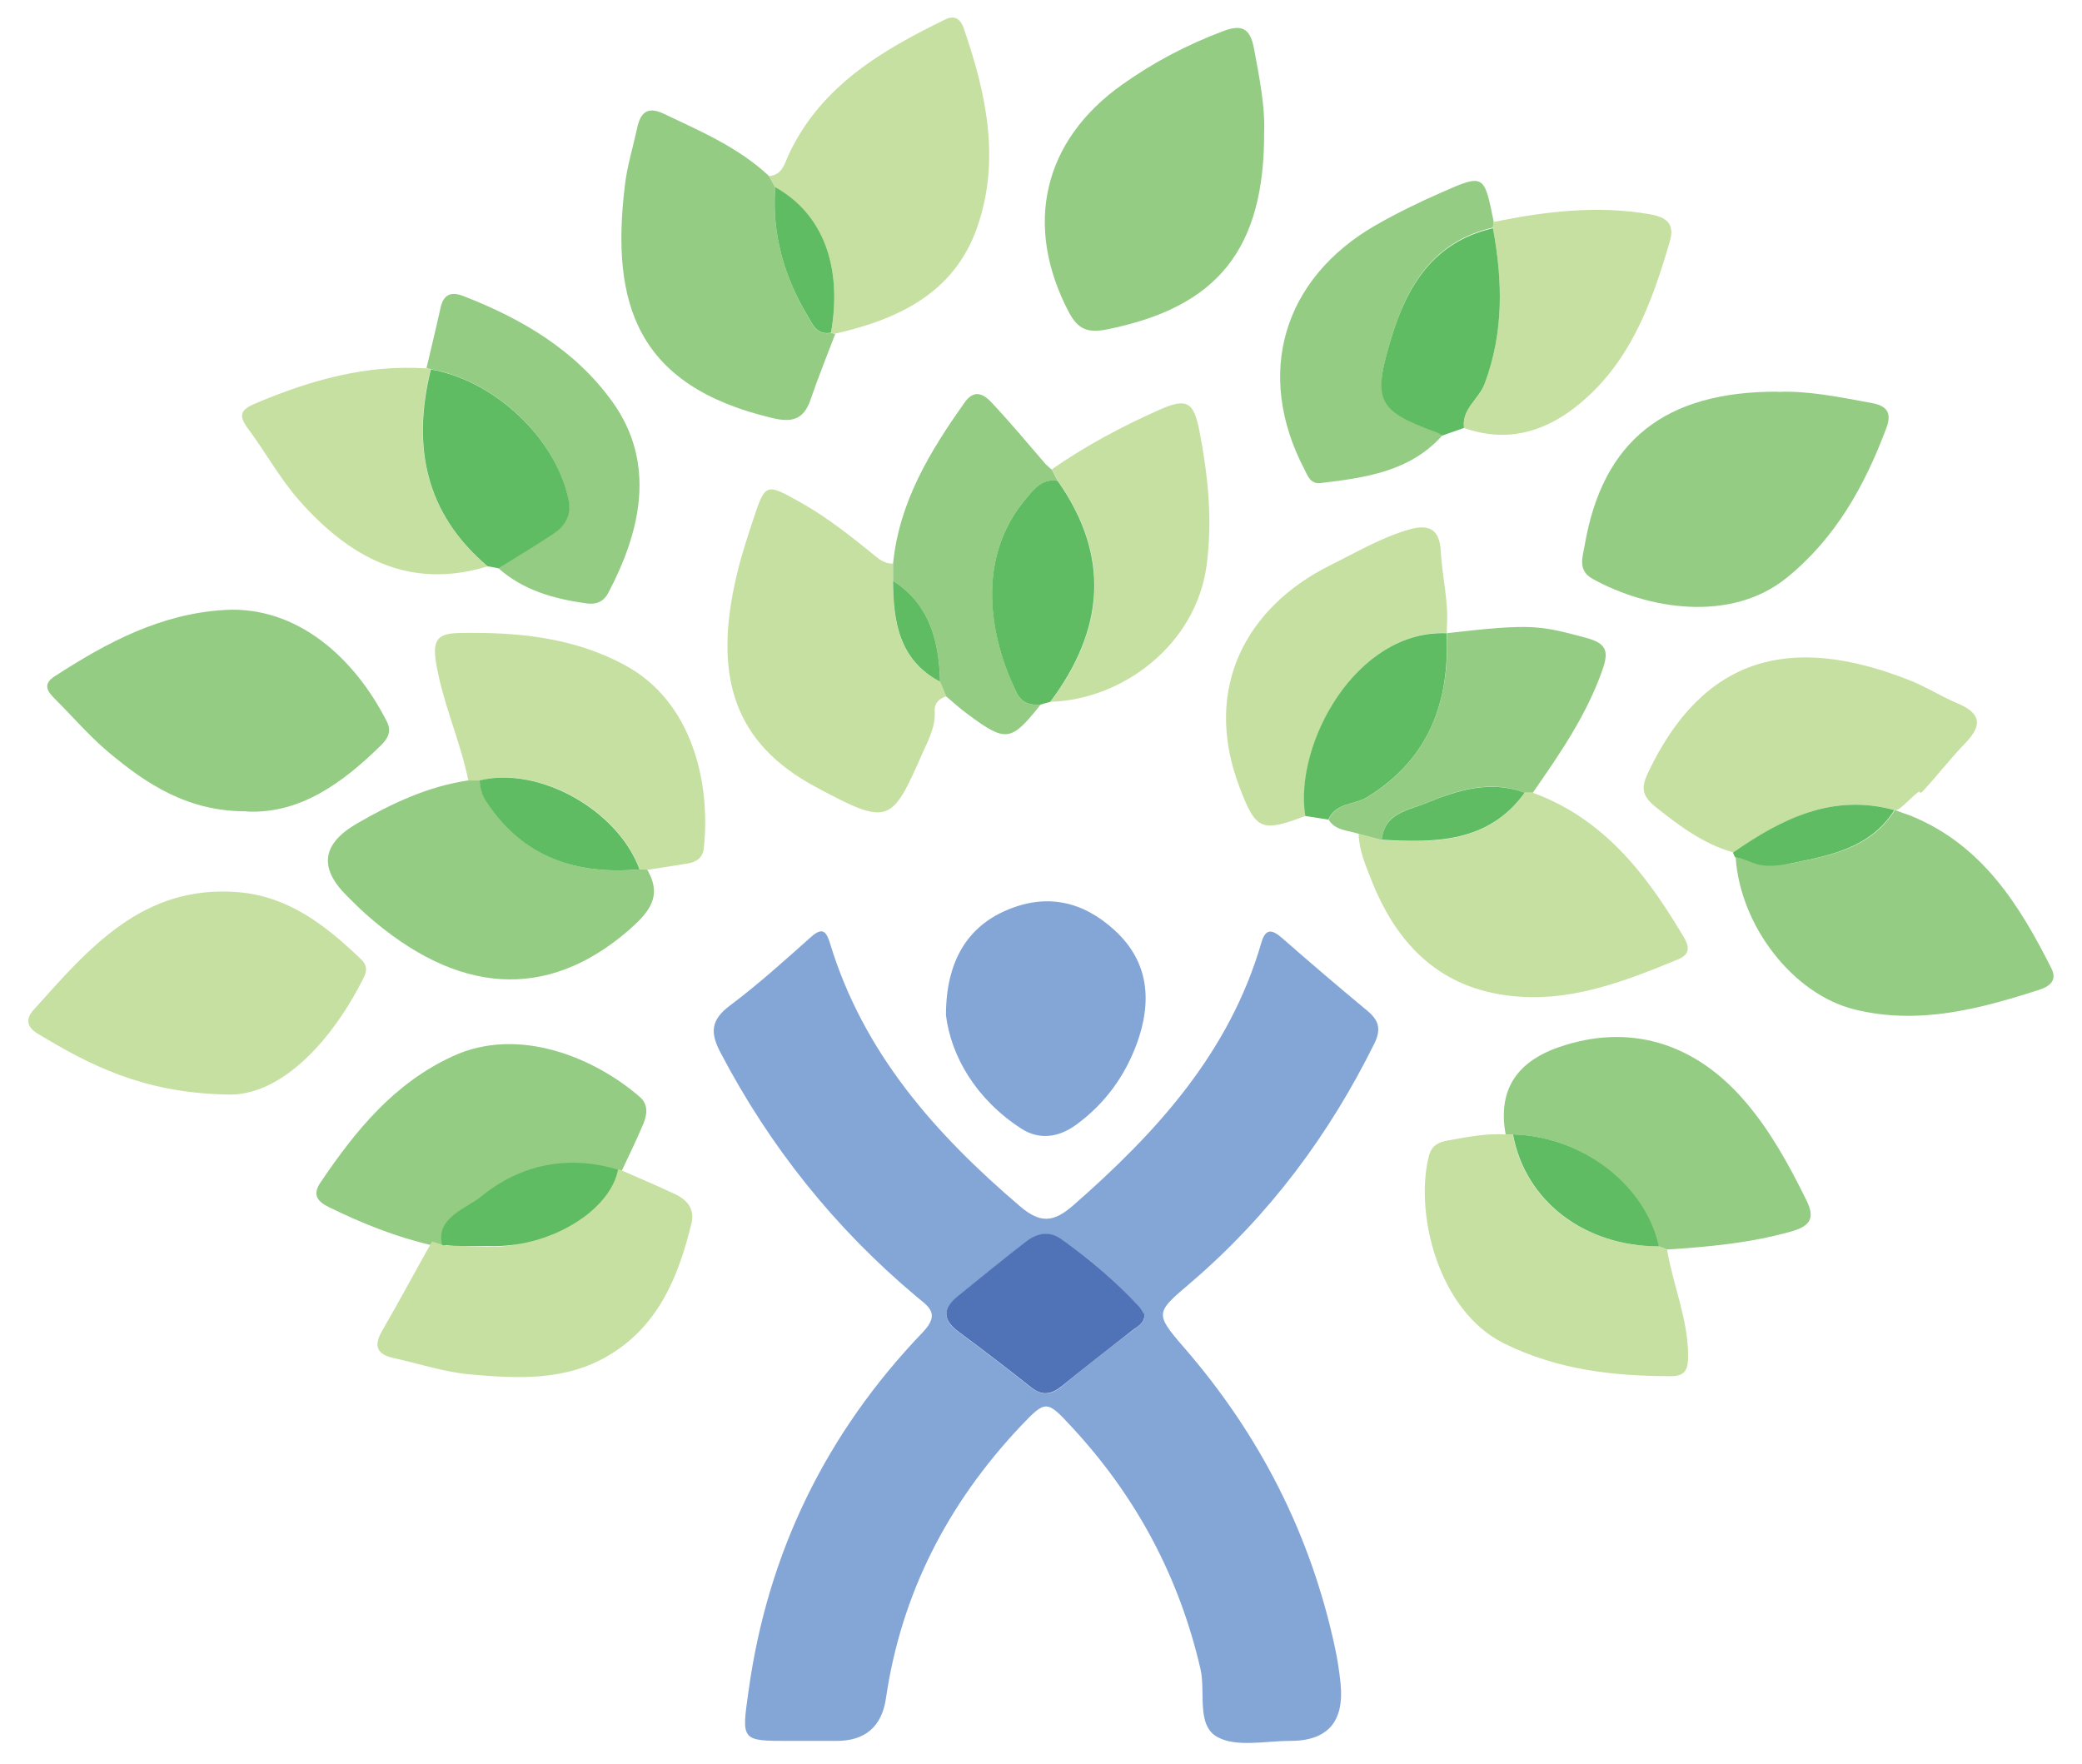 <?xml version="1.0" encoding="UTF-8"?>
<svg xmlns="http://www.w3.org/2000/svg" id="main-logo" version="1.1" viewBox="0 0 850 720">
  <defs>
    <style>
      .cls-1 {
        fill: #60bc63;
      }

      .cls-2 {
        fill: #5072b7;
      }

      .cls-3 {
        fill: #c6e0a2;
      }

      .cls-4 {
        fill: #94cc84;
      }

      .cls-5 {
        fill: #84a6d6;
      }
    </style>
  </defs>
  <!-- Generator: Adobe Illustrator 28.6.0, SVG Export Plug-In . SVG Version: 1.2.0 Build 709)  -->
  <g>
    <g id="Layer_1">
      <g id="Layer_1-2" data-name="Layer_1">
        <g>
          <path class="cls-5" d="M331.9,710.7h-9.6c-19.8,0-19.6,0-16.7-20.4,7.8-56.5,31.7-105.3,71.1-146.4,7.6-7.9,2-10.7-2.8-14.8-33.2-27.9-59.7-61.1-79.8-99.5-4.3-8.2-3.8-13.3,3.9-19.1,11.5-8.6,22.2-18.3,33-27.9,4.7-4.2,6.3-2.6,7.9,2.6,13.6,44.7,43,77.8,77.6,107.3,8.1,6.9,13.5,6.6,21.4-.2,34.2-29.9,64.1-62.6,77.1-107.6,1.7-5.8,4.4-5.3,8.5-1.7,11.4,10,23,19.9,34.7,29.6,4.7,3.9,5.8,7.5,2.9,13.4-18.5,37.4-43,70.2-74.7,97.4-14.5,12.4-15.3,12.5-3.1,26.6,31.1,35.8,51.9,76.6,61.8,123,1,4.7,1.7,9.4,2.2,14.2q2.4,23.6-20.8,23.5c-10,0-21.7,2.7-29.5-1.6-8.7-4.8-4.7-18.3-6.9-27.8-8.7-37.6-26.2-70.3-52.3-98.5-10.5-11.4-10.8-11.4-21.1-.6-29.6,31.4-48.7,68.1-55,111.1-1.7,11.6-8.5,17.4-20.2,17.4h-9.6ZM467.3,536.8c-.5-.8-1.2-2.3-2.3-3.4-9.6-10.3-20.2-19.4-31.6-27.4-5-3.5-10.1-2.5-14.5.9-9.5,7.3-18.7,14.9-28,22.4-6.2,5-6,9.7.5,14.5,9.9,7.3,19.8,14.9,29.5,22.6,4.7,3.7,8.5,3,12.8-.6,9.5-7.9,19.3-15.5,29.1-23,1.9-1.5,4.2-2.4,4.5-5.9h0Z"/>
          <path class="cls-4" d="M516.1,53.4c.3,48.7-19.3,72.1-64.3,81.1-7.6,1.5-11.7,0-15.4-7-18.6-35.4-10.6-70.1,21.8-93,12.8-9.1,26.5-16.3,41.2-21.8,7.2-2.7,10.9-1.5,12.5,6.8,2.3,12.2,4.6,24.3,4.2,33.9Z"/>
          <path class="cls-4" d="M725.8,160c12-.6,25.3,2.1,38.7,4.6,6.8,1.3,7.6,4.9,5.6,10.2-8.8,23.5-20.7,44.9-40.7,61.1-22.8,18.4-56.6,12.9-79.2.4-6.3-3.5-4-9.1-3.2-13.9,7.3-42.3,32.6-62.7,78.8-62.5h0Z"/>
          <path class="cls-4" d="M100.9,331.2c-24,.2-41-11-56.8-24.3-7.6-6.4-14.2-14.1-21.3-21.2-3-3-5.9-6.1-.5-9.6,21.3-13.8,43.3-25.6,69.5-27.1,29.4-1.7,53,19.5,66.2,45.7,2.1,4.2,0,7.1-2.5,9.6-15.8,15.5-33.1,28-54.7,27h0Z"/>
          <path class="cls-3" d="M92,446.8c-33.8-.8-55.3-12-76.4-24.7-4.6-2.7-5.3-6-2-9.7,22.6-25.2,44.6-51.3,83.5-48.2,20.9,1.7,36.1,13.8,50.4,27.5,2.4,2.3,2.4,4.7.9,7.6-11.7,23.5-32.9,48.9-56.5,47.5h.1Z"/>
          <path class="cls-3" d="M386.3,284.3c-3,.9-4.9,2.8-4.7,6.1.4,6.3-2.6,11.7-5,17.1-12.6,28.7-13.7,29.8-43.5,13.8-33.3-17.8-42.1-45-32.4-86.2,1.8-7.8,4.3-15.4,6.8-23,5-15,5.1-15,19.5-6.9,11.2,6.3,21.1,14.3,31.1,22.4,2,1.6,4,2.5,6.5,2.5v7c0,16.7,2.3,32.3,19.2,41.2.8,2,1.7,4,2.5,5.9h0Z"/>
          <path class="cls-3" d="M625.7,323.6c28.4,10.3,45.8,32.4,60.6,57.1,2.2,3.6,5.4,8.2-1.1,10.9-22.6,9.3-45.4,18.2-70.5,14.7-28.3-3.9-45.1-22.1-55-47.5-2.3-5.9-4.9-11.9-5-18.4,3.1.8,6.3,1.7,9.4,2.5,22,1.3,43.5,1.2,58.4-19.2h3.3-.1Z"/>
          <path class="cls-3" d="M313.9,71.9c5.5-.5,6.3-4.9,8.2-9,13.1-27.8,37.8-42.3,63.9-55,3.9-1.9,6.2.1,7.4,3.5,9.3,26.8,15.2,54.2,5.4,81.8-9.4,26.5-32.2,37.2-57.8,43-.6,0-1.2-.2-1.7-.4,4.7-27.3-3.5-48.5-22.8-59.3-.9-1.5-1.7-3.1-2.6-4.6h0Z"/>
          <path class="cls-4" d="M313.9,71.9c.9,1.5,1.7,3.1,2.6,4.6-1.4,18.9,3.6,36.2,13.1,52.4,2.3,3.9,4,8,9.7,7,.6.2,1.1.3,1.7.4-3.4,9-7,17.8-10.1,26.9-2.8,8.2-7.7,9.4-15.8,7.4-54.8-13-65.9-46.2-60-94.8.9-7.9,3.3-15.6,5-23.4,1.3-6.2,4-9.2,10.8-6,15.2,7.2,30.6,13.8,43.1,25.5h0Z"/>
          <path class="cls-4" d="M780.5,333.2c28.7,11.8,43.9,36.1,57,62.1,2.6,5.1-1,7.5-5.1,8.8-24.5,7.9-49.2,14.4-75.2,8-24.9-6.1-46.7-33.8-48.6-62.1,7.8,1.2,15.6,3.9,23.6,2.3,15.8-3.2,31.8-6.3,41.4-21.6,2.3.8,4.6,1.7,7,2.5h0Z"/>
          <path class="cls-3" d="M785,322.8c-2.3-.8-9.2,8.8-11.5,7.9-25.3-6.9-46,3.5-65.8,17.3-12.2-3.4-22-10.8-31.8-18.6-5.9-4.7-5.8-8.2-3-14.1,22.4-47.1,57.9-56.9,106.7-37.6,6.7,2.6,12.8,6.6,19.5,9.4,9.1,3.8,10.7,8.5,3.5,16-6.1,6.3-11.5,13.3-17.5,19.8-2.8,3-1-4.6,0,0h0Z"/>
          <path class="cls-4" d="M264.2,355c6.6,11.1.4,17.8-7.6,24.8-33.2,28.7-69.8,26.6-107.2-6.6-2.7-2.4-5.2-4.9-7.8-7.5-11.5-11.4-10.2-21.2,4.1-29.5,14.2-8.2,29-15.2,45.5-17.6h4.7c.2,3.2.9,6,2.8,8.8,15,22.7,36.6,29.8,62.5,27.5,1,0,2,0,3,.1h0Z"/>
          <path class="cls-4" d="M614.7,463.1c-3.2-17.5,3.9-29.3,21.4-35.5,28.8-10.1,56-2.2,77,22.8,10.1,12,17.5,25.6,24.4,39.6,3.7,7.5,1.4,10.5-6.1,12.7-16.6,4.7-33.7,6.3-50.8,7.4-1.1-.4-2.3-.9-3.4-1.3-5.5-25.2-31.2-44.9-59.6-45.7h-2.9Z"/>
          <path class="cls-4" d="M176.5,508.4c-14.8-3.4-28.8-9-42.4-15.7-5-2.5-6.5-5.3-3.1-10.2,14.2-21,29.9-40.3,53.8-51.3,27-12.5,58.1.7,76.4,16.6,3.6,3.1,3,7.3,1.4,11.1-2.9,6.9-6.2,13.6-9.4,20.4-1.1,0-2.3,0-3.4.1-20.4-6.2-38.5-1.2-54.4,11.9-5.9,4.9-16,7.6-13.3,18.9-1.8-.6-3.7-1.2-5.5-1.7h-.1Z"/>
          <path class="cls-3" d="M614.7,463.1h2.9c5,27.3,29.1,45.7,59.6,45.7,1.1.5,2.3.9,3.4,1.3,2.4,14.5,8.5,28.2,8.6,43.2,0,5.1-.7,8.5-6.9,8.5-23.7,0-46.5-2.6-68.3-13.4-27-13.4-36.6-53.4-30.6-76.6,1.1-4.2,3.8-5.5,7.6-6.2,7.8-1.4,15.6-3,23.7-2.5h0Z"/>
          <path class="cls-3" d="M264.2,355c-1,0-2,0-3-.1-8.9-24.4-41.2-42.4-65.3-36.3h-4.7c-3.3-16.3-10.5-31.6-13.2-48.2-1.5-9.3.7-11.9,10-12,23.5-.4,46.4,1.8,67.4,13.3,27.2,14.8,34.9,47.9,31.9,74.8-.4,3.7-3,5.4-6.5,6-5.5.9-11,1.7-16.5,2.6h0Z"/>
          <path class="cls-3" d="M249.7,477.6c1.1,0,2.3,0,3.4-.1,7.3,3.2,14.6,6.3,21.9,9.7,5.2,2.3,8.8,6,7.3,12.2-5.3,21.8-13.5,42-34.1,54.1-17.5,10.3-36.9,9.3-56,7.6-10.6-.9-21-4.4-31.5-6.7-6.8-1.5-8.3-4.9-4.7-11.1,7-12.1,13.6-24.4,20.4-36.5,1.8.6,3.7,1.2,5.5,1.7,7.1,0,14.2.6,21.3.4,20.2-.8,41.2-15.1,46.4-31.1v-.2Z"/>
          <path class="cls-5" d="M386.2,414.4c0-22.2,9-36.1,24.7-42.8,16.5-7.1,31.4-3.6,44.2,8.2,14.2,13,15.2,29.3,9,46.3-4.9,13.3-13.1,24.6-24.8,33.1-7.3,5.3-15.2,6.2-22.4,1.5-18.5-12-28.6-29.5-30.7-46.2h0Z"/>
          <path class="cls-3" d="M532.9,333.1c-18.1,6.9-20.2,5.6-26.8-11.6-15.7-41.2,3.5-74,36.7-90.6,10.7-5.3,21.1-11.5,32.7-14.8,7.8-2.2,12.2-.1,12.7,8.8.5,10.3,3.3,20.5,2.5,30.9v2.6c-37-1.5-62.4,45.3-57.7,74.6h-.1Z"/>
          <path class="cls-4" d="M588.9,177.7c-13.3,14.9-31.5,17.3-49.7,19.5-4.1.5-5.3-2.8-6.7-5.7-20.2-38.7-8.9-77.7,29.2-99.6,8.6-4.9,17.6-9.3,26.7-13.3,17.5-7.7,17.5-7.5,21.4,11.8,0,.8-.2,1.7-.3,2.5-23.8,5.5-34.8,23-41.3,44.5-7.9,26.1-6,29.9,18.7,38.9.7.3,1.4.8,2.1,1.2v.2Z"/>
          <path class="cls-3" d="M429.4,191.6c13.8-9.6,28.6-17.5,43.9-24.3,11.5-5.1,14.1-3.2,16.5,9.2,3.4,18,5.3,35.8,2.8,54.4-4.4,32.3-34.2,54.7-63.7,55.6,22-29.4,24.7-59.4,3-90.2-.8-1.6-1.6-3.1-2.4-4.7h0Z"/>
          <path class="cls-3" d="M609.5,93.1c0-.8.2-1.7.3-2.5,21.2-4.3,42.3-6.9,64-3.1,7.8,1.4,9.7,4.8,7.9,11.1-7.4,25.5-16.5,50.3-38.4,67.5-13.5,10.6-28.7,14.6-45.6,8.6-1.1-7.7,6-11.7,8.4-18,7.9-21,7.4-42.1,3.4-63.6h0Z"/>
          <path class="cls-4" d="M174.1,150.4c1.9-8.2,3.9-16.3,5.7-24.5,1.2-5.6,4.1-7.1,9.5-5,23.9,9.3,45.6,22.1,60.7,43.1,18.1,25.2,11.5,53.1-1.7,78.1-2,3.7-5.1,4.8-9,4.2-13.1-1.8-25.7-5.3-35.9-14.4,7.4-4.6,15-9,22.2-13.9,4.9-3.3,7.7-7.8,6.4-14.3-5.2-24.9-30-48.4-56.2-53-.6-.2-1.2-.3-1.8-.4h0Z"/>
          <path class="cls-3" d="M199.1,231.2c-32.4,9.9-56.7-3.9-77.2-27.2-7.8-8.9-13.6-19.6-20.7-29.1-4.2-5.6-2.7-7.8,3.3-10.3,22.3-9.4,45.1-15.9,69.6-14.2.6,0,1.2.2,1.7.4-7.7,31.3-2.3,58.7,23.2,80.4h.1Z"/>
          <path class="cls-4" d="M429.4,191.6c.8,1.6,1.6,3.1,2.4,4.7-6.2-1.1-9.4,3.2-12.8,7.1-20.6,24.1-15.2,56.1-4,79.3,2.1,4.3,5.6,5.2,9.8,5-12,15.1-14.1,15.4-29.4,4.1-3.2-2.3-6.1-5-9.1-7.5-.8-2-1.7-4-2.5-6-.4-16.5-4.2-31.4-19.2-41.2v-7c2.5-25.2,15.1-45.9,29.3-65.9,4-5.6,7.9-3.1,10.9.1,7.6,8.1,14.8,16.7,22.1,25.2.8.7,1.5,1.4,2.3,2.1h.2c0,.1,0,0,0,0Z"/>
          <path class="cls-4" d="M590.6,258.5c0-.9,0,.9,0,0,35.3-4.1,38.2-3.1,57,1.9,8.2,2.2,9.2,5.4,6.8,12.5-6.4,18.7-17.5,34.7-28.6,50.7h-3.3c-14-5.3-27.2-1.2-39.9,4.1-7.4,3-17.4,3.9-18.5,15.2-3.1-.8-6.3-1.7-9.4-2.5-4.3-1.5-9.5-1.2-12.3-5.8,3-7,10.7-6,15.9-9.2,25.1-15.5,33.6-38.8,32.4-66.9h-.1Z"/>
          <path class="cls-1" d="M199.1,231.2c-25.6-21.7-30.9-49.1-23.2-80.4,26.2,4.6,51,28.2,56.2,53,1.4,6.5-1.4,11-6.4,14.3-7.3,4.9-14.8,9.3-22.2,13.9-1.5-.3-2.9-.6-4.4-.8Z"/>
          <path class="cls-1" d="M424.8,287.7c-4.2.2-7.7-.7-9.8-5-11.3-23.2-16.6-55.2,4-79.3,3.3-3.9,6.6-8.2,12.8-7.1,21.7,30.8,19,60.8-3,90.2-1.3.4-2.6.7-3.9,1.1h0Z"/>
          <path class="cls-1" d="M609.5,93.1c4,21.5,4.5,42.6-3.4,63.6-2.4,6.3-9.5,10.3-8.4,18-2.9,1-5.8,2-8.8,3.1-.7-.4-1.3-.9-2.1-1.2-24.7-9-26.6-12.9-18.7-38.9,6.5-21.5,17.5-39,41.3-44.5h.1Z"/>
          <path class="cls-1" d="M590.6,258.5c1.3,28.1-7.2,51.4-32.4,66.9-5.2,3.2-12.9,2.2-15.9,9.2-3.1-.5-6.3-1-9.4-1.5-4.7-29.3,20.7-76.1,57.7-74.6h0Z"/>
          <path class="cls-1" d="M707.6,348c19.8-13.8,40.6-24.2,65.8-17.3-9.6,15.2-25.6,18.4-41.4,21.6s-15.7-1.2-23.6-2.3c-.4-.6-.7-1.3-.9-2h.1Z"/>
          <path class="cls-3" d="M429.2,191.5c-.8-.7-1.5-1.4-2.3-2.1.8.7,1.5,1.4,2.3,2.1Z"/>
          <path class="cls-2" d="M467.3,536.8c-.3,3.5-2.6,4.5-4.5,5.9-9.8,7.6-19.5,15.2-29.1,23-4.4,3.6-8.2,4.3-12.8.6-9.7-7.7-19.5-15.2-29.5-22.6-6.5-4.8-6.7-9.5-.5-14.5,9.3-7.5,18.5-15.1,28-22.4,4.4-3.4,9.5-4.5,14.5-.9,11.4,8.1,22.1,17.2,31.6,27.4,1,1.1,1.7,2.5,2.3,3.4h0Z"/>
          <path class="cls-1" d="M364.6,237.1c15,9.7,18.8,24.7,19.2,41.2-16.8-8.9-19.1-24.5-19.2-41.2Z"/>
          <path class="cls-1" d="M564.1,342.9c1.1-11.2,11.1-12.1,18.5-15.2,12.7-5.2,25.9-9.3,39.9-4.1-14.8,20.4-36.4,20.5-58.4,19.2h0Z"/>
          <path class="cls-1" d="M339.3,135.8c-5.7,1.1-7.4-3.1-9.7-7-9.6-16.2-14.5-33.5-13.1-52.4,19.3,10.8,27.5,32,22.8,59.3h0Z"/>
          <path class="cls-1" d="M195.8,318.6c24.1-6,56.4,12,65.3,36.3-25.9,2.3-47.5-4.8-62.5-27.5-1.9-2.8-2.6-5.7-2.8-8.8h0Z"/>
          <path class="cls-1" d="M677.3,508.8c-30.5,0-54.6-18.5-59.6-45.7,28.4.8,54.1,20.5,59.6,45.7Z"/>
          <path class="cls-1" d="M252.3,477.6c-3.3,16.5-26.9,31.1-50.5,31.1s-14.2-.2-21.3-.4c-2.8-11.3,10.1-15,16-19.9,15.9-13,35.4-17.1,55.8-10.9h0Z"/>
        </g>
      </g>
    </g>
  </g>
</svg>
